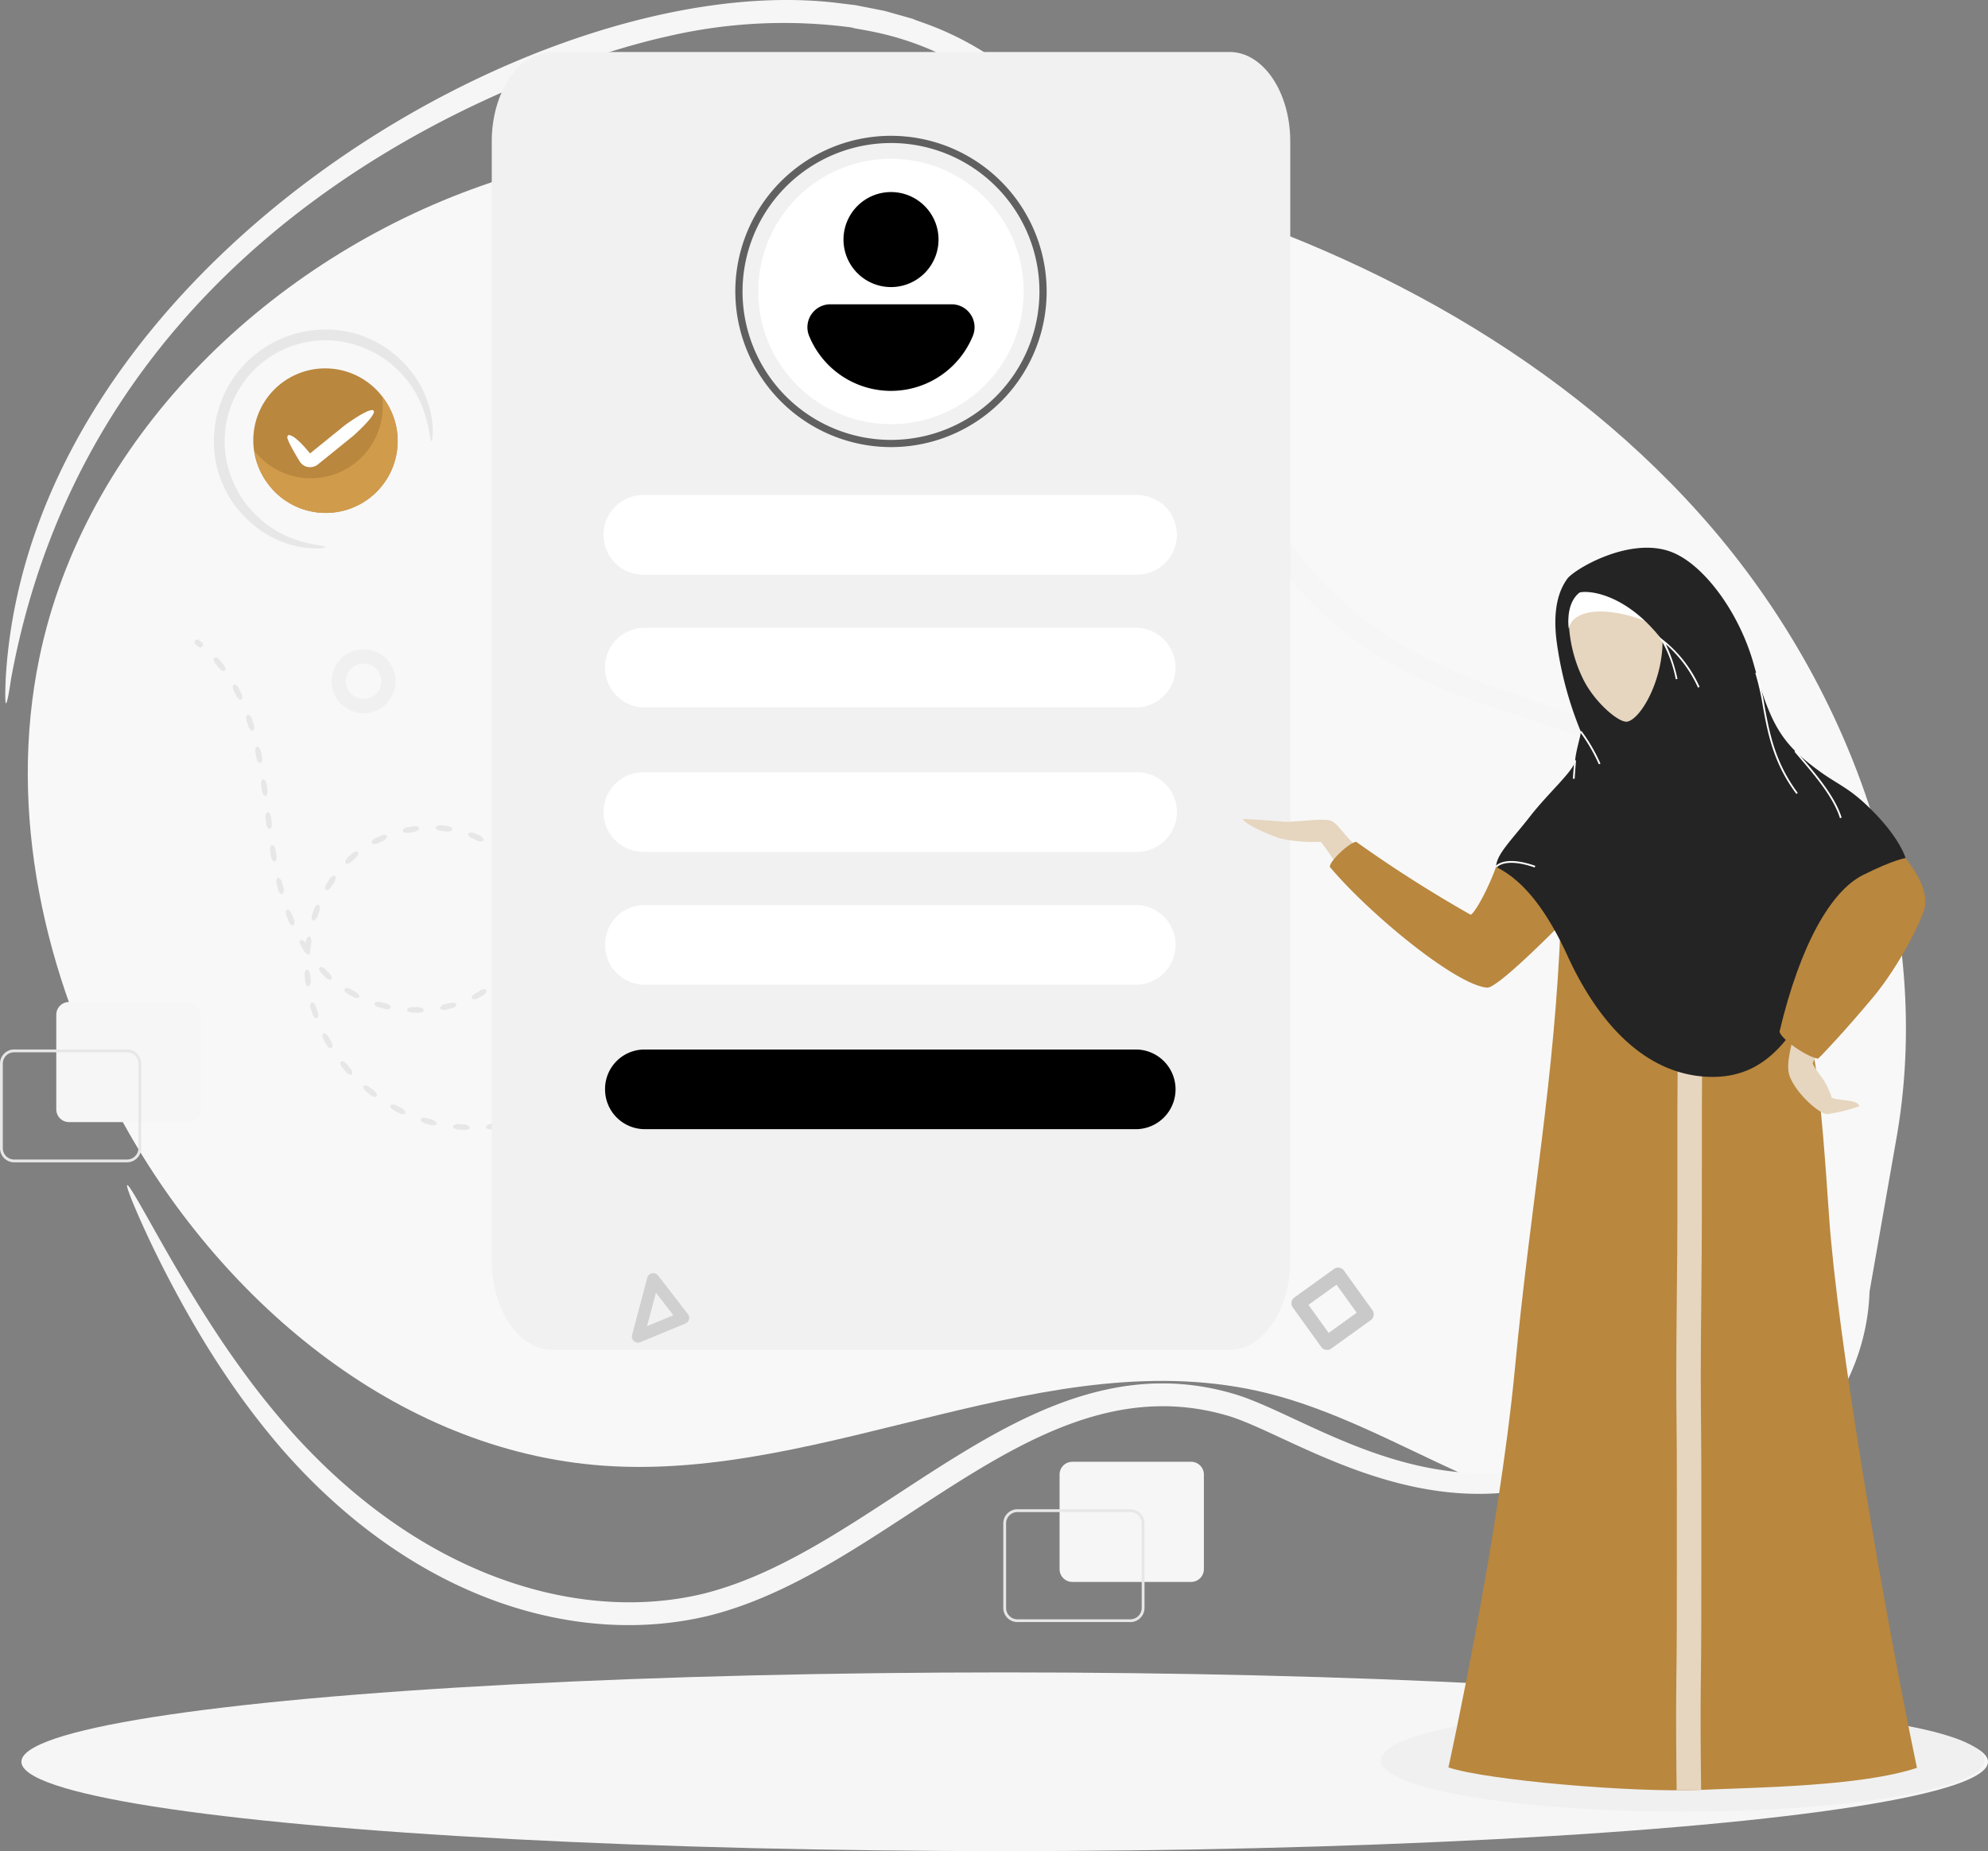 <svg xmlns="http://www.w3.org/2000/svg" width="229.446" height="213.675" viewBox="0 0 229.446 213.675">
  <rect x="0" y="0" width="229.446" height="213.675" fill="#808080" stroke="none"/>
  <g id="Group_57606" data-name="Group 57606" transform="translate(0)">
    <path id="Path_153548" data-name="Path 153548" d="M76.214,197.385c11.369,21.2,32.007,38.843,56.007,40.52,25.823,1.807,51.441-14.608,76.564-8.366,15.43,3.833,29.086,15.983,44.915,14.5,13.037-1.229,24.195-13.127,24.577-26.221l3.215-18.327c4.256-25.5-5.575-52.182-22.819-71.453s-41.22-31.633-66.2-38.339c-24.724-6.641-51.555-7.951-75.571.887S72.242,119.576,67.05,144.642C63.355,162.473,67.6,181.337,76.214,197.385Z" transform="translate(-62.505 -68.719)" fill="#f8f8f8"/>
    <path id="Path_153549" data-name="Path 153549" d="M289.079,173.145a19.485,19.485,0,0,0-2.113-10.232c-7.937-16.687-29.2-19.107-44.06-25.918-18.331-8.5-23.142-23.605-31.327-42.108a103.037,103.037,0,0,0-8.362-15.812c-9.2-13.765-20.314-16.128-21.088-16.636l-3.295-.929-3.351-.66-2.255-.275c-34.6-4.062-93.046,30.807-95.827,77.935q-.042.975-.052,1.625c-.013.866.016,1.3.087,1.3s.182-.418.332-1.266q.113-.636.254-1.591c11.2-61.044,75.528-74.053,75.593-74.088a59.069,59.069,0,0,1,21.457-1.059c.863.467,15.1.837,25.975,17.105a100.565,100.565,0,0,1,8.138,15.407c8.606,19.445,13.5,34.615,32.72,43.246,14.776,6.547,46.266,10.714,46.751,33.944C288.717,174.854,288.863,174.871,289.079,173.145ZM91.42,197.054c-.121.058.311,1.292,1.363,3.682s2.717,5.945,5.276,10.534c1.283,2.291,2.789,4.843,4.632,7.58a88.181,88.181,0,0,0,6.6,8.685c15.62,17.853,34.551,22.79,49.258,19.22,21.26-5.295,37.912-29.662,60-23.053,8.734,2.642,28.679,17.963,49.383,1.4,12.077-9.7,13.178-24.86,11.6-20.191a36.264,36.264,0,0,1-12.755,18.705c-19.979,14.982-37.749.54-47.476-2.421-23.571-7.077-40.715,17.867-61.377,23.018-13.5,3.273-31.548-1.222-47.014-18.117a92.5,92.5,0,0,1-6.678-8.316c-1.893-2.63-3.469-5.09-4.835-7.3-2.725-4.424-4.6-7.851-5.882-10.113S91.557,196.988,91.42,197.054Z" transform="translate(-76.739 -60.254)" fill="#f6f6f6"/>
    <path id="Path_153550" data-name="Path 153550" d="M325.02,220.31c.13.046.3-.077.463-.39l.276-.843c.054-.349-.011-.548-.146-.59s-.3.086-.468.394l-.273.832C324.823,220.06,324.884,220.262,325.02,220.31Zm-1.415,3.563c.126.056.306-.051.494-.351l.345-.818c.083-.343.034-.547-.1-.6s-.31.061-.5.355l-.34.806C323.429,223.606,323.473,223.813,323.6,223.872Zm-1.727,3.422c.12.068.309-.022.524-.3l.419-.783c.114-.334.084-.542-.042-.605s-.315.033-.53.308l-.412.771C321.727,227.013,321.752,227.223,321.877,227.294Zm-2.059,3.233c.112.08.309.01.552-.248l.5-.737c.148-.321.139-.53.02-.606s-.317,0-.559.252l-.488.724C319.7,230.231,319.7,230.443,319.818,230.527Zm-2.407,2.981c.1.093.305.046.576-.182l.579-.675c.184-.3.2-.511.089-.6s-.315-.035-.584.186l-.567.661C317.326,233.2,317.3,233.411,317.411,233.508Zm-2.759,2.656c.089.105.3.085.595-.107l.662-.6c.221-.276.263-.481.165-.583s-.309-.074-.6.111l-.647.583C314.608,235.847,314.56,236.054,314.652,236.164Zm-3.105,2.244c.072.117.28.128.6-.02l.742-.495c.259-.242.33-.439.247-.553s-.3-.117-.614.022l-.724.483C311.55,238.088,311.472,238.286,311.547,238.409Zm-3.4,1.758c.053.127.258.168.6.071l.808-.379c.293-.2.392-.384.327-.509s-.275-.16-.611-.069l-.787.37C308.193,239.85,308.086,240.033,308.142,240.166Zm-3.633,1.217c.033.134.228.206.581.163l.857-.25c.32-.153.446-.319.4-.453s-.247-.2-.593-.163l-.834.243C304.609,241.078,304.475,241.243,304.509,241.383Zm-3.784.607c.01.137.19.241.546.257l.889-.1c.342-.1.494-.24.471-.379s-.211-.239-.558-.259l-.863.1C300.876,241.705,300.715,241.846,300.725,241.99Zm-3.826-.082c-.016.136.141.272.488.353l.893.061c.354-.033.529-.146.532-.287s-.165-.274-.5-.357l-.865-.06C297.1,241.656,296.916,241.765,296.9,241.908Zm-3.736-.833c-.044.13.082.3.4.452l.862.251c.357.026.552-.055.583-.193s-.109-.3-.426-.432l-.831-.243C293.411,240.872,293.209,240.938,293.163,241.075Zm-3.479-1.591c-.07.119.02.306.305.519l.794.414c.338.111.543.078.6-.05s-.042-.317-.317-.528l-.767-.4C289.969,239.334,289.757,239.36,289.684,239.484Zm-3.1-2.252c-.091.1-.039.3.2.569l.7.561c.31.175.517.183.6.069s.021-.319-.207-.58l-.676-.543C286.895,237.141,286.682,237.125,286.586,237.232Zm-2.616-2.8c-.109.084-.1.291.088.6l.58.684c.271.231.474.278.576.181s.081-.309-.094-.609l-.561-.662C284.291,234.4,284.085,234.341,283.97,234.429Zm-2.033-3.248c-.123.061-.15.267-.029.6l.438.781c.221.278.411.363.531.288s.139-.288.025-.616l-.423-.756C282.258,231.211,282.067,231.117,281.937,231.181Zm-1.345-3.582c-.133.034-.2.23-.149.582l.271.854c.161.317.33.438.462.388s.194-.255.148-.6l-.262-.824C280.9,227.694,280.732,227.562,280.592,227.6Zm-.557-3.789c-.138,0-.246.181-.271.537l.081.894c.089.345.228.5.367.478s.244-.208.273-.553l-.078-.861C280.316,223.969,280.18,223.8,280.035,223.809Zm.267-3.82c-.135-.024-.279.125-.379.467l-.11.89c.014.356.117.536.257.546s.282-.151.384-.482l.106-.858C280.543,220.2,280.445,220.015,280.3,219.989Zm1.077-3.674c-.127-.054-.3.061-.471.374l-.3.846c-.063.351,0,.549.134.588s.308-.087.479-.388l.288-.815C281.567,216.578,281.512,216.371,281.379,216.315Zm1.887-3.333c-.11-.082-.3-.011-.544.253l-.49.755c-.144.327-.13.533-.007.6s.321-.014.557-.266l.47-.724C283.387,213.283,283.382,213.068,283.267,212.982Zm2.668-2.744c-.082-.107-.3-.1-.605.086l-.662.613c-.221.282-.259.487-.157.585s.313.066.6-.119l.632-.585C285.96,210.548,286.025,210.355,285.934,210.238Zm3.332-1.876c-.049-.128-.251-.17-.6-.072l-.816.385c-.295.2-.391.385-.321.508s.282.156.615.066l.778-.367C289.209,208.682,289.318,208.5,289.266,208.362Zm3.721-.89c-.013-.137-.2-.232-.554-.23l-.888.15c-.339.115-.48.265-.447.4s.229.226.574.23l.849-.143C292.846,207.764,293,207.615,292.987,207.472Zm3.821.153c.025-.134-.122-.292-.466-.4q-.447-.065-.9-.1c-.359.03-.537.151-.542.291s.16.266.492.352q.429.033.854.095C296.593,207.852,296.781,207.768,296.808,207.625Zm3.6,1.28c.067-.119-.023-.316-.317-.527q-.406-.2-.826-.371c-.352-.08-.559-.017-.605.116s.074.3.364.482q.4.16.781.351C300.129,209.051,300.334,209.031,300.4,208.9Zm2.959,2.41c.1-.089.088-.3-.116-.6q-.312-.33-.65-.633c-.3-.2-.521-.206-.609-.1s-.032.308.178.576q.318.286.612.6C303.054,211.356,303.253,211.409,303.364,211.314Zm1.928,3.292c.129-.045.192-.253.107-.606q-.175-.42-.386-.823c-.217-.29-.417-.375-.537-.3s-.137.278-.034.6q.2.379.363.772C304.988,214.535,305.154,214.655,305.292,214.607Zm.5,3.772c.134.013.28-.149.35-.509a8.827,8.827,0,0,0-.022-.914c-.085-.355-.238-.51-.376-.49s-.233.2-.267.54a8.151,8.151,0,0,1,.02.847C305.548,218.186,305.647,218.365,305.793,218.379Zm-1.149,3.631c.119.066.316-.023.526-.319q.2-.408.364-.834c.074-.356,0-.562-.129-.6s-.3.083-.473.373q-.152.4-.341.781C304.5,221.734,304.517,221.939,304.644,222.01Zm-2.392,2.977c.091.1.306.08.6-.128q.323-.316.622-.656c.192-.306.2-.521.093-.609s-.308-.03-.576.182q-.284.322-.591.623C302.2,224.678,302.155,224.879,302.252,224.987Zm-3.183,2.12c.059.124.266.158.61.047.273-.128.523-.3.783-.45.275-.233.354-.426.276-.543s-.291-.13-.611-.007c-.248.144-.484.308-.745.429C299.108,226.79,299.008,226.977,299.069,227.107Zm-3.646,1.15c.023.136.213.217.57.19l.875-.212c.329-.139.46-.3.418-.433s-.244-.21-.589-.188l-.837.2C295.543,227.955,295.4,228.115,295.423,228.257Zm-3.823.184c-.011.137.153.264.505.326l.9.013c.353-.053.52-.174.513-.315s-.183-.264-.523-.329l-.863-.012C291.79,228.179,291.611,228.3,291.6,228.441Zm-3.759-.749c-.044.13.085.293.412.438l.871.229c.356.035.548-.043.575-.182s-.114-.3-.428-.446l-.835-.22C288.089,227.483,287.886,227.555,287.84,227.692Zm-3.45-1.651c-.075.115.007.3.287.526l.785.44c.335.122.54.094.6-.033s-.035-.32-.3-.539l-.75-.421C284.684,225.9,284.47,225.92,284.391,226.041Zm-2.888-2.5c-.1.091-.076.3.129.592l.628.644c.3.2.512.219.6.113s.046-.312-.163-.583l-.6-.618C281.82,223.483,281.611,223.441,281.5,223.536Z" transform="translate(-244.616 -111.88)" fill="#e7e7e7"/>
    <path id="Path_153551" data-name="Path 153551" d="M361.954,208.787c-.12.066-.138.273,0,.6l.473.761c.234.268.427.344.543.263s.125-.294,0-.617l-.457-.735C362.276,208.8,362.081,208.717,361.954,208.787Zm-1.558-3.5c-.13.046-.183.248-.107.595l.329.829c.182.3.359.414.488.357s.177-.265.106-.606l-.321-.808C360.709,205.357,360.532,205.239,360.4,205.287Zm-1.053-3.688c-.134.03-.213.225-.182.577l.219.862c.141.324.3.457.439.419s.21-.237.184-.585l-.215-.847C359.643,201.706,359.483,201.567,359.342,201.6Zm-.689-3.771c-.136.02-.231.208-.231.561l.143.874c.113.334.263.482.4.456s.23-.215.234-.566l-.142-.865C358.944,197.957,358.8,197.806,358.654,197.827Zm-.51-3.8c-.136.017-.238.2-.25.555l.112.876c.1.337.246.491.386.472s.238-.2.254-.556l-.112-.874C358.429,194.161,358.287,194.006,358.144,194.024Zm-.516-3.8c-.136.021-.235.209-.242.56l.124.87c.105.334.252.487.392.469s.235-.2.246-.557l-.125-.876C357.914,190.352,357.77,190.2,357.628,190.222Zm-.705-3.768c-.134.031-.221.226-.207.575l.177.857c.126.326.282.47.421.445s.223-.216.211-.569l-.18-.869C357.215,186.563,357.063,186.422,356.922,186.454Zm-1.084-3.675c-.129.048-.192.253-.139.6l.273.827c.162.308.334.435.47.4s.2-.237.145-.588l-.279-.846C356.141,182.851,355.974,182.729,355.838,182.779Zm-1.6-3.478c-.119.068-.15.282-.044.612l.4.772c.207.278.4.378.526.319s.159-.263.053-.6l-.408-.8C354.542,179.323,354.358,179.23,354.233,179.3ZM352,176.2c-.1.093-.087.309.082.61l.541.671c.258.229.466.288.581.206s.1-.287-.069-.6l-.563-.7C352.3,176.153,352.105,176.1,352,176.2Zm-2.222-1.99a.363.363,0,0,0,.036.433l.379.3a.364.364,0,0,0,.431-.073.334.334,0,0,0-.025-.428l-.4-.31A.334.334,0,0,0,349.776,174.207Z" transform="translate(-327.262 -100.267)" fill="#e7e7e7"/>
    <g id="Group_57562" data-name="Group 57562" transform="translate(2.472 193.045)">
      <ellipse id="Ellipse_422" data-name="Ellipse 422" cx="113.487" cy="10.315" rx="113.487" ry="10.315" transform="translate(0 0)" fill="#f6f6f6"/>
    </g>
    <g id="Group_57564" data-name="Group 57564" transform="translate(56.755 6)">
      <path id="Path_153557" data-name="Path 153557" d="M175.292,79.839V208.988c0,5.712,3.132,10.332,6.991,10.332h78.17c3.865,0,7-4.62,7-10.332V79.839c0-5.712-3.132-10.332-7-10.332h-78.17C178.424,69.507,175.292,74.127,175.292,79.839Z" transform="translate(-175.292 -69.507)" fill="#f1f1f1"/>
      <path id="Path_153559" data-name="Path 153559" d="M195.46,168.291a4.59,4.59,0,0,0,4.6,4.6h56.81a4.6,4.6,0,0,0,0-9.194h-56.81A4.555,4.555,0,0,0,195.46,168.291Zm66-15.323a4.589,4.589,0,0,0-4.6-4.6h-56.81a4.6,4.6,0,1,0,0,9.194h56.81A4.624,4.624,0,0,0,261.463,152.968Z" transform="translate(-182.384 -97.228)" fill="#fff"/>
      <path id="Path_153675" data-name="Path 153675" d="M195.46,168.291a4.59,4.59,0,0,0,4.6,4.6h56.81a4.6,4.6,0,0,0,0-9.194h-56.81A4.555,4.555,0,0,0,195.46,168.291Zm66-15.323a4.589,4.589,0,0,0-4.6-4.6h-56.81a4.6,4.6,0,1,0,0,9.194h56.81A4.624,4.624,0,0,0,261.463,152.968Z" transform="translate(-182.382 -65.228)" fill="#fff"/>
      <path id="Path_153676" data-name="Path 153676" d="M195.46,168.291a4.59,4.59,0,0,0,4.6,4.6h56.81a4.6,4.6,0,0,0,0-9.194h-56.81A4.555,4.555,0,0,0,195.46,168.291Z" transform="translate(-182.382 -48.552)"/>
      <g id="Group_57563" data-name="Group 57563" transform="translate(28.112 9.678)">
        <path id="Path_153560" data-name="Path 153560" d="M236.611,120.363A17.966,17.966,0,1,0,218.644,102.4,17.986,17.986,0,0,0,236.611,120.363Zm0-35.1A17.134,17.134,0,1,1,219.477,102.4,17.153,17.153,0,0,1,236.611,85.264Z" transform="translate(-218.644 -84.432)" fill="#606060"/>
        <ellipse id="Ellipse_423" data-name="Ellipse 423" cx="15.317" cy="15.317" rx="15.317" ry="15.317" transform="translate(2.649 2.649)" fill="#fff"/>
        <path id="Path_153561" data-name="Path 153561" d="M246.606,99.921a5.484,5.484,0,1,0-5.488,5.488A5.486,5.486,0,0,0,246.606,99.921ZM231.663,111.03a10.207,10.207,0,0,0,18.909,0,2.646,2.646,0,0,0-2.453-3.634H234.124A2.65,2.65,0,0,0,231.663,111.03Z" transform="translate(-223.152 -87.95)"/>
      </g>
    </g>
    <g id="Group_57597" data-name="Group 57597" transform="translate(24.687 38.038)">
      <path id="Path_153627" data-name="Path 153627" d="M353,131.778c-.066,0-.148-.322-.241-.953a15.617,15.617,0,0,0-.722-2.752,11.9,11.9,0,0,0-2.43-3.983,12.649,12.649,0,0,0-2.294-1.973,13.02,13.02,0,0,0-3.154-1.46,11.646,11.646,0,0,0-14.524,14.536,13.029,13.029,0,0,0,1.462,3.15,12.631,12.631,0,0,0,1.972,2.291,11.9,11.9,0,0,0,3.981,2.429,15.691,15.691,0,0,0,2.751.724c.631.094.953.177.953.245s-.322.118-.984.146a10.6,10.6,0,0,1-2.951-.41,11.716,11.716,0,0,1-4.427-2.355,13.1,13.1,0,0,1-2.245-2.423,13.752,13.752,0,0,1-1.7-3.431,12.892,12.892,0,0,1,16.079-16.092,13.735,13.735,0,0,1,3.436,1.7,13.107,13.107,0,0,1,2.426,2.246,11.707,11.707,0,0,1,2.357,4.429,10.552,10.552,0,0,1,.409,2.952C353.126,131.456,353.075,131.778,353,131.778Z" transform="translate(-327.891 -118.911)" fill="#e7e7e7"/>
      <path id="Path_153628" data-name="Path 153628" d="M351.6,134.259a8.3,8.3,0,0,1-14.637,5.355c-.077-.09-.149-.183-.222-.277a8.3,8.3,0,1,1,13.189-10.075c.124.166.243.332.349.507A8.24,8.24,0,0,1,351.6,134.259Z" transform="translate(-330.39 -121.387)" fill="#b9873e"/>
      <path id="Path_153629" data-name="Path 153629" d="M351.639,135.963A8.3,8.3,0,0,1,337,141.318c-.077-.089-.149-.183-.221-.277a8.23,8.23,0,0,1-1.657-3.919c.051.068.107.136.162.2a8.3,8.3,0,0,0,14.637-5.355,8.033,8.033,0,0,0-.081-1.163c.047.055.085.106.128.162.124.166.243.332.349.507A8.239,8.239,0,0,1,351.639,135.963Z" transform="translate(-330.433 -123.091)" fill="#d19b4c"/>
      <path id="Path_153630" data-name="Path 153630" d="M350.914,133.322c.209.258-.526,1.24-2.309,2.862l-2.375,1.924-1.188.962-.3.24-.148.12-.127.1a1.479,1.479,0,0,1-.156.106,1.45,1.45,0,0,1-1.422.034,1.473,1.473,0,0,1-.487-.458l-.084-.132-.051-.084-.1-.165-.186-.315-.326-.568c-.2-.351-.352-.648-.467-.888a3.239,3.239,0,0,1-.219-.545.5.5,0,0,0-.037-.139c-.008-.017.016-.026.029-.061a.79.79,0,0,1,.077-.152.243.243,0,0,1,.226-.012,1.95,1.95,0,0,1,.608.341,7.158,7.158,0,0,1,.78.713q.217.225.456.5l.467.546a.028.028,0,0,0,.018-.014l4.03-3.264C349.586,133.572,350.694,133.051,350.914,133.322Z" transform="translate(-332.475 -123.952)" fill="#fff"/>
    </g>
    <g id="Group_57598" data-name="Group 57598" transform="translate(38.281 74.954)">
      <path id="Path_153631" data-name="Path 153631" d="M340.976,177.085a3.687,3.687,0,1,0-.331,5.2A3.691,3.691,0,0,0,340.976,177.085Zm-4.3,3.788a2.046,2.046,0,1,1,2.887.184A2.048,2.048,0,0,1,336.673,180.873Z" transform="translate(-334.522 -175.836)" fill="#f0f0f0"/>
    </g>
    <g id="Group_57599" data-name="Group 57599" transform="translate(149.05 146.325)" opacity="0.5">
      <path id="Path_153632" data-name="Path 153632" d="M165.951,285.9a.818.818,0,0,0-.611.144l-4.571,3.289a.821.821,0,0,0-.187,1.146l3.289,4.571a.821.821,0,0,0,1.146.187l4.571-3.289a.821.821,0,0,0,.187-1.146l-3.289-4.571A.818.818,0,0,0,165.951,285.9Zm-3.557,4.286,3.238-2.33,2.33,3.238-3.238,2.33Z" transform="translate(-160.427 -285.893)" fill="#999"/>
    </g>
    <g id="Group_57600" data-name="Group 57600" transform="translate(72.926 146.957)" opacity="0.5">
      <path id="Path_153633" data-name="Path 153633" d="M284.9,286.89a.706.706,0,0,0-.863.5l-1.759,6.616a.706.706,0,0,0,.952.833l5.21-2.158a.706.706,0,0,0,.288-1.084l-3.451-4.458A.705.705,0,0,0,284.9,286.89Zm-.891,6.1,1.026-3.858,2.012,2.6Z" transform="translate(-282.255 -286.867)" fill="#b0b0b0"/>
    </g>
    <g id="Group_57601" data-name="Group 57601" transform="translate(0 115.661)">
      <path id="Path_153634" data-name="Path 153634" d="M369.22,240.078V251a1.471,1.471,0,0,0,1.47,1.47H384.4a1.471,1.471,0,0,0,1.47-1.47V240.078a1.471,1.471,0,0,0-1.47-1.47H370.69A1.471,1.471,0,0,0,369.22,240.078Z" transform="translate(-362.724 -238.608)" fill="#f6f6f6"/>
      <path id="Path_153635" data-name="Path 153635" d="M381.415,260.082h13.03a1.637,1.637,0,0,0,1.638-1.632v-9.761a1.637,1.637,0,0,0-1.638-1.632h-13.03a1.634,1.634,0,0,0-1.632,1.632v9.761A1.634,1.634,0,0,0,381.415,260.082Zm13.03-12.7a1.312,1.312,0,0,1,1.314,1.308v9.761a1.312,1.312,0,0,1-1.314,1.308h-13.03a1.309,1.309,0,0,1-1.308-1.308v-9.761a1.309,1.309,0,0,1,1.308-1.308Z" transform="translate(-379.783 -241.578)" fill="#e7e7e7"/>
    </g>
    <g id="Group_57602" data-name="Group 57602" transform="translate(115.795 168.733)">
      <path id="Path_153636" data-name="Path 153636" d="M190.662,321.916v10.927a1.471,1.471,0,0,0,1.47,1.47h13.715a1.471,1.471,0,0,0,1.47-1.47V321.916a1.471,1.471,0,0,0-1.47-1.47H192.131A1.471,1.471,0,0,0,190.662,321.916Z" transform="translate(-184.166 -320.446)" fill="#f6f6f6"/>
      <path id="Path_153637" data-name="Path 153637" d="M202.858,341.92h13.029a1.637,1.637,0,0,0,1.638-1.632v-9.761a1.637,1.637,0,0,0-1.638-1.632H202.858a1.634,1.634,0,0,0-1.632,1.632v9.761A1.634,1.634,0,0,0,202.858,341.92Zm13.029-12.7a1.312,1.312,0,0,1,1.314,1.308v9.761a1.312,1.312,0,0,1-1.314,1.308H202.858a1.309,1.309,0,0,1-1.308-1.308v-9.761a1.309,1.309,0,0,1,1.308-1.308Z" transform="translate(-201.226 -323.416)" fill="#e7e7e7"/>
    </g>
    <g id="Group_57607" data-name="Group 57607" transform="translate(-102.875 -157.234)">
      <path id="Path_153682" data-name="Path 153682" d="M1687.592,480.833c-1.821-1.609-2.355-2.91-3.267-3.161s-4.474.248-5.427.147-4.114-.309-4.607-.309c.142.588,2.9,1.769,4.256,2.244a18.279,18.279,0,0,0,4.716.392c.351.335,1.856,2.59,1.856,2.59C1687.627,481.736,1687.592,480.833,1687.592,480.833Z" transform="translate(-1427.969 -225.743)" fill="#e6d6bf"/>
      <ellipse id="Ellipse_462" data-name="Ellipse 462" cx="34.832" cy="5.93" rx="34.832" ry="5.93" transform="translate(262.251 354.487)" fill="#f0f0f0" style="mix-blend-mode: multiply;isolation: isolate"/>
      <path id="Path_153680" data-name="Path 153680" d="M1823.844,514.184c-2.213-1.925-5.52-1.414-5.588-1.01-1.136,3.076-2.617,5.52-2.953,5.52a150.874,150.874,0,0,1-13.2-8.414c-.875.134-3.105,2.288-3.038,2.9,4.645,5.52,14.675,13.729,18.184,13.935,1.347,0,9.008-7.876,9.008-7.876C1826,517,1825.846,515.925,1823.844,514.184Z" transform="translate(-1542.705 -255.879)" fill="#b9873e"/>
      <path id="Path_153683" data-name="Path 153683" d="M1982.247,621.59c-.707,18.679-3.445,32.31-5.308,51.9s-7.668,45.992-7.668,45.992c4.36,1.465,21.254,2.941,29.2,2.589,6.866-.3,18.411-.417,24.873-2.538-3.987-19.137-9.193-49.818-10.141-63.658s-1.679-22.664-4.4-27.565C2003.249,622.4,1982.247,621.59,1982.247,621.59Z" transform="translate(-1699.224 -358.235)" fill="#b9873e"/>
      <path id="Path_153684" data-name="Path 153684" d="M2298.946,820.673c-.006-3.841-.012-7.47.053-12.94l-2.827-.034c-.065,5.489-.059,9.126-.053,12.978.007,4.112.014,8.365-.065,15.295-.094,8.385-.064,11.64-.032,15.086.019,2.118.039,4.308.032,7.814,0,2.9,0,5.578,0,8.065,0,5.6,0,10.027-.059,13.724-.063,3.872,0,9.665.037,12.6,1.027,0,1.977-.014,2.827-.051-.039-2.925-.1-8.674-.037-12.505.06-3.721.06-8.156.06-13.771q0-3.73,0-8.06c.006-3.522-.014-5.719-.034-7.845-.031-3.431-.06-6.676.034-15.028C2298.956,829.053,2298.946,824.793,2298.946,820.673Z" transform="translate(-1999.646 -529.377)" fill="#e6d6bf"/>
      <path id="Path_153677" data-name="Path 153677" d="M2045.887,91.842c.762-1.068,7.093-4.872,11.889-3.155,3.805,1.362,7.976,7.018,9.642,13.025s2.847,8.54,6.128,11.216,4.323,2.567,7.029,5.156c3.736,3.577,4.363,5.993,4.363,5.993-2.827,2.727-4.981,3.446-8.616,11.578s-6.837,13.968-14.2,13.665-12.724-6.368-16.21-13.988-6.715-9.437-8.23-10.245c0-1.413,1.818-3.13,3.941-5.856s5.116-5.317,5.184-6.428.715-3.072.647-3.341a41.846,41.846,0,0,1-2.821-10.671C2044.19,94.86,2045.13,92.9,2045.887,91.842Z" transform="translate(-1762.132 132.209)" fill="#242424"/>
      <path id="Path_153679" data-name="Path 153679" d="M2152.75,168.767a19.794,19.794,0,0,0-2.057-2.3c-3.612-2.366-6.424-2.45-7.315-2.238-.315.063-1.036.647-1.458,2.238a16.254,16.254,0,0,0,1.643,6.706c1.279,2.659,4.183,5.177,5.148,4.943C2150.274,177.733,2152.75,173.4,2152.75,168.767Z" transform="translate(-1857.987 62.41)" fill="#e6d6bf"/>
      <path id="Path_153678" data-name="Path 153678" d="M2045.187,155.955c.448-2.118,3.914-2.709,8.773-.922-3.578-3.351-6.8-3.472-7.531-3.239C2045.187,152.783,2045.047,154.583,2045.187,155.955Zm14.92,6.806a14.61,14.61,0,0,0-3.714-5.007,18.074,18.074,0,0,1,1.348,4l-.2.044a14.408,14.408,0,0,0-1.6-4.4l-.453-.577.592.434a14.519,14.519,0,0,1,4.214,5.429Zm-11.445,8.847a19.619,19.619,0,0,0-2.166-3.721l.161-.12a19.56,19.56,0,0,1,2.193,3.768Zm-2.792,1.679-.2-.014c.081-1.224.161-2.106.161-2.115l.2.019C2046.03,171.186,2045.951,172.065,2045.871,173.287Zm25.592,1.745c-2.676-3.569-3.314-7.069-3.876-10.157a29.154,29.154,0,0,0-.865-3.8l.192-.063a28.98,28.98,0,0,1,.872,3.829c.558,3.066,1.191,6.541,3.839,10.071Zm5.033,2.8c-.737-2.378-2.886-4.9-4.457-6.744-.287-.335-.555-.651-.8-.942l.156-.129c.241.29.508.6.793.939,1.582,1.856,3.748,4.4,4.5,6.816Zm-35.233,5.694c-3.458-1.206-4.363-.022-4.372-.01l-.161-.118c.039-.055,1.006-1.321,4.6-.063Z" transform="translate(-1761.258 73.843)" fill="#fff"/>
      <path id="Path_153685" data-name="Path 153685" d="M2457.88,762.316c-.781,3.324-1.323,5.17-.961,6.419.563,1.938,3.421,4.57,4.4,4.57a20.012,20.012,0,0,0,3.7-.907c-.227-.832-2.268-.6-3.175-.983-.87-2.493-1.573-2.574-2.21-3.96a16.408,16.408,0,0,1,2.042-3.629C2459.339,761.331,2457.88,762.316,2457.88,762.316Z" transform="translate(-2147.545 -487.467)" fill="#e6d6bf"/>
      <path id="Path_153681" data-name="Path 153681" d="M2459,533.71c2.087,2.76,2.289,4.039,2.289,5.25s-2.9,7.068-6.058,10.838-5.81,6.6-6.338,7.067c-1.471-.269-4.433-2.423-4.433-3.163,2.424-10.165,5.99-16.223,9.626-18.041S2459,533.71,2459,533.71Z" transform="translate(-2136.193 -277.424)" fill="#b9873e"/>
    </g>
  </g>
</svg>
